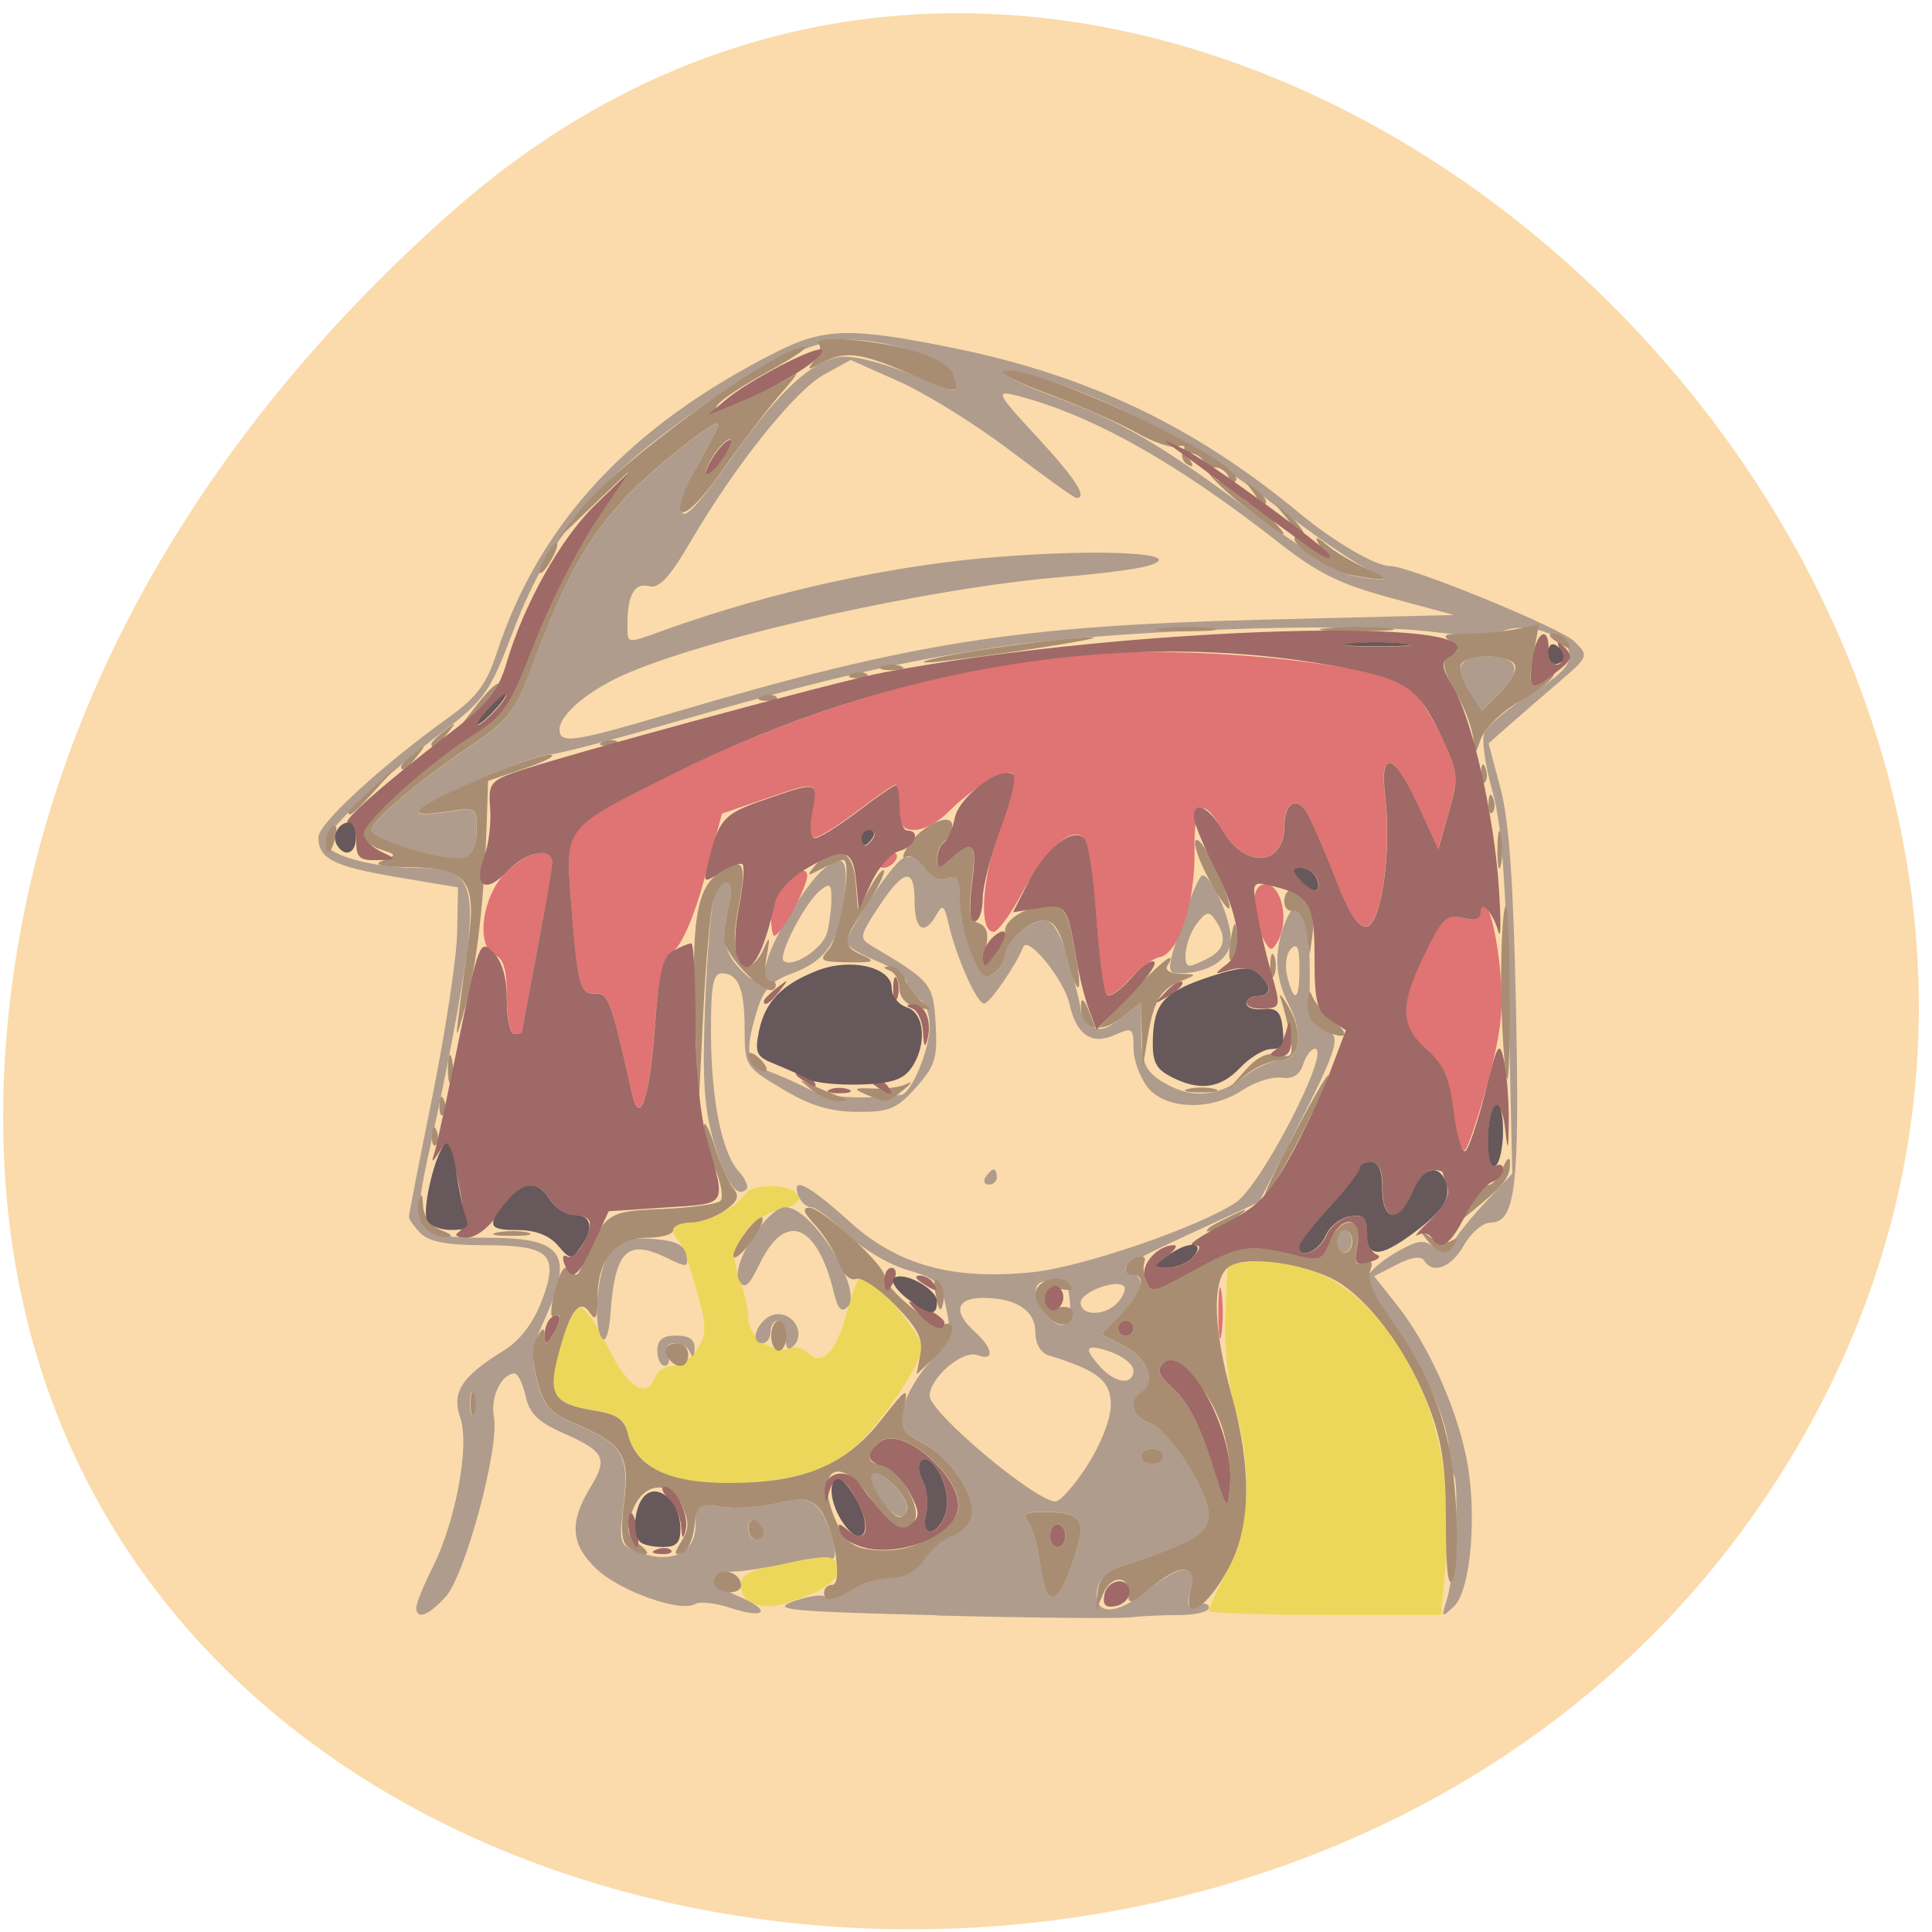 <svg xmlns="http://www.w3.org/2000/svg" viewBox="0 0 48 48"><path d="m 11.195 5.289 c 17.703 -15.703 44.949 9.07 33.934 29.805 c -11.137 20.965 -47.996 15.379 -44.863 -10.371 c 0.934 -7.66 5.148 -14.309 10.926 -19.434" fill="#fbdbab"/><path d="m 30.03 40.02 c 0 -0.055 0.211 -0.516 0.469 -1.027 c 0.559 -1.098 0.621 -2.516 0.18 -4.03 c -0.176 -0.598 -0.27 -1.516 -0.234 -2.281 l 0.055 -1.281 l 0.598 -0.055 c 2.852 -0.277 5.215 3.324 4.832 7.379 l -0.129 1.398 h -2.887 c -1.586 0 -2.883 -0.047 -2.883 -0.102 m -11.391 -0.211 c -0.129 -0.055 -0.234 -0.246 -0.234 -0.43 c 0 -0.254 0.25 -0.383 1.051 -0.543 c 0.582 -0.117 1.129 -0.168 1.219 -0.109 c 0.375 0.23 0.125 0.621 -0.586 0.902 c -0.773 0.309 -1.039 0.344 -1.449 0.18 m -1.844 -3.066 c -0.66 -0.207 -1.133 -0.672 -1.23 -1.215 c -0.051 -0.258 -0.27 -0.402 -0.73 -0.48 c -0.887 -0.145 -1.121 -0.313 -1.102 -0.797 c 0.02 -0.574 0.441 -1.688 0.668 -1.766 c 0.105 -0.035 0.418 0.402 0.695 0.973 c 0.496 1.016 0.965 1.316 1.18 0.758 c 0.059 -0.156 0.258 -0.281 0.441 -0.281 c 0.184 0 0.457 -0.191 0.605 -0.422 c 0.242 -0.371 0.238 -0.551 -0.023 -1.488 c -0.164 -0.582 -0.363 -1.125 -0.441 -1.203 c -0.254 -0.25 -0.145 -0.449 0.246 -0.449 c 0.465 0 1.133 -0.336 1.406 -0.703 c 0.223 -0.305 1.234 -0.254 1.34 0.066 c 0.039 0.117 -0.184 0.262 -0.492 0.324 c -0.313 0.063 -0.703 0.328 -0.883 0.602 c -0.27 0.41 -0.285 0.59 -0.102 1.098 c 0.121 0.336 0.219 0.789 0.219 1.01 c 0 0.434 0.629 0.879 1.023 0.727 c 0.133 -0.051 0.332 -0.004 0.441 0.105 c 0.359 0.355 0.703 0.016 0.969 -0.957 c 0.141 -0.527 0.313 -0.957 0.375 -0.957 c 0.285 0 1.504 1.457 1.504 1.801 c 0 0.207 -0.383 0.891 -0.848 1.52 c -0.609 0.82 -1.07 1.23 -1.641 1.461 c -0.945 0.383 -2.816 0.527 -3.621 0.277" fill="#edd75a"/><path d="m 23.281 40.13 c -3.645 -0.09 -4.133 -0.137 -3.59 -0.336 c 0.348 -0.129 0.703 -0.188 0.793 -0.133 c 0.09 0.055 0.41 -0.031 0.719 -0.191 c 0.309 -0.156 0.766 -0.289 1.016 -0.289 c 0.277 0 0.574 -0.18 0.754 -0.453 c 0.164 -0.25 0.461 -0.508 0.66 -0.57 c 0.199 -0.063 0.418 -0.254 0.484 -0.426 c 0.18 -0.469 -0.453 -1.484 -1.16 -1.867 c -0.551 -0.297 -0.609 -0.402 -0.508 -0.898 c 0.066 -0.313 0.367 -0.824 0.668 -1.141 c 0.488 -0.516 0.531 -0.652 0.395 -1.305 c -0.137 -0.664 -0.23 -0.754 -0.98 -0.973 c -0.453 -0.133 -1.129 -0.535 -1.5 -0.895 c -0.371 -0.363 -0.766 -0.66 -0.879 -0.66 c -0.113 0 -0.254 -0.125 -0.313 -0.281 c -0.199 -0.508 0.234 -0.293 1.25 0.625 c 1.211 1.098 2.566 1.473 4.563 1.27 c 1.238 -0.129 4.09 -1.105 5.04 -1.723 c 0.641 -0.418 2.398 -3.828 1.977 -3.828 c -0.094 0 -0.227 0.176 -0.293 0.387 c -0.086 0.266 -0.254 0.371 -0.543 0.332 c -0.23 -0.031 -0.664 0.109 -0.965 0.309 c -0.785 0.52 -1.902 0.488 -2.352 -0.066 c -0.195 -0.242 -0.355 -0.68 -0.355 -0.977 c 0 -0.504 -0.031 -0.523 -0.465 -0.328 c -0.574 0.262 -0.957 -0.004 -1.129 -0.777 c -0.133 -0.598 -1.027 -1.699 -1.145 -1.41 c -0.195 0.48 -0.836 1.406 -0.973 1.406 c -0.18 0 -0.688 -1.145 -0.879 -1.965 c -0.109 -0.48 -0.152 -0.516 -0.309 -0.234 c -0.297 0.523 -0.539 0.375 -0.539 -0.332 c 0 -0.863 -0.258 -0.828 -0.887 0.121 c -0.488 0.742 -0.496 0.789 -0.168 0.984 c 1.469 0.871 1.52 0.934 1.578 1.934 c 0.051 0.844 -0.012 1.043 -0.488 1.578 c -0.48 0.535 -0.664 0.613 -1.465 0.605 c -0.676 -0.004 -1.16 -0.152 -1.852 -0.566 c -0.922 -0.551 -0.938 -0.574 -0.941 -1.48 c 0 -1.016 -0.156 -1.395 -0.57 -1.395 c -0.211 0 -0.27 0.313 -0.266 1.453 c 0.004 1.691 0.266 2.996 0.691 3.469 c 0.168 0.184 0.25 0.383 0.191 0.441 c -0.238 0.238 -0.52 -0.172 -0.816 -1.188 c -0.238 -0.828 -0.285 -1.57 -0.211 -3.414 c 0.051 -1.293 0.156 -2.504 0.23 -2.684 c 0.227 -0.539 0.527 -0.387 0.371 0.188 c -0.203 0.754 -0.148 1.172 0.215 1.57 c 0.426 0.473 0.574 0.445 0.719 -0.133 c 0.137 -0.559 0.984 -1.938 1.395 -2.281 c 0.516 -0.43 0.641 -0.258 0.523 0.73 c -0.129 1.086 -0.469 1.559 -1.352 1.875 c -0.461 0.168 -0.656 0.387 -0.816 0.914 c -0.313 1.043 -0.258 1.301 0.309 1.5 c 0.281 0.102 0.727 0.301 0.984 0.438 c 0.379 0.203 1.375 0.266 2.293 0.141 c 0.254 -0.035 0.707 -1.125 0.707 -1.703 c 0 -0.34 -0.117 -0.621 -0.281 -0.688 c -0.156 -0.059 -0.281 -0.227 -0.281 -0.371 c 0 -0.145 -0.34 -0.395 -0.75 -0.563 c -0.414 -0.164 -0.75 -0.371 -0.75 -0.457 c 0 -0.27 1.109 -1.934 1.395 -2.094 c 0.176 -0.098 0.359 -0.02 0.535 0.234 c 0.168 0.238 0.383 0.336 0.574 0.262 c 0.25 -0.094 0.309 0.008 0.309 0.535 c 0 0.359 0.129 0.965 0.289 1.348 c 0.242 0.574 0.34 0.656 0.563 0.469 c 0.152 -0.125 0.273 -0.328 0.273 -0.453 c 0 -0.316 0.621 -0.852 0.984 -0.852 c 0.203 0 0.398 0.332 0.594 1.012 c 0.164 0.559 0.297 1.098 0.297 1.199 c 0 0.098 0.113 0.277 0.254 0.391 c 0.195 0.164 0.371 0.121 0.75 -0.176 l 0.496 -0.391 l 0.004 0.719 c 0 0.82 0.113 1.043 0.688 1.344 c 0.621 0.328 1.266 0.258 1.848 -0.199 c 0.289 -0.23 0.703 -0.418 0.918 -0.422 c 0.5 -0.008 0.598 -0.641 0.211 -1.391 c -0.34 -0.66 -0.371 -1.293 -0.098 -2.01 c 0.324 -0.852 0.633 -0.242 0.621 1.227 c -0.012 1.133 0.035 1.309 0.352 1.391 c 0.465 0.121 0.379 0.426 -0.754 2.633 l -0.855 1.668 l -1.609 0.742 c -1.77 0.816 -1.902 0.906 -1.559 1.027 c 0.359 0.129 0.281 0.453 -0.258 1.012 l -0.488 0.512 l 0.582 0.301 c 0.574 0.297 0.785 0.895 0.398 1.137 c -0.32 0.195 -0.207 0.625 0.203 0.754 c 0.484 0.152 1.484 1.695 1.484 2.293 c 0 0.449 -0.41 0.699 -2.043 1.23 c -0.457 0.148 -0.695 0.352 -0.734 0.621 c -0.09 0.633 0.441 0.66 1.195 0.059 c 0.891 -0.707 1.293 -0.73 1.121 -0.059 c -0.098 0.395 -0.066 0.469 0.168 0.379 c 0.16 -0.059 0.293 -0.027 0.293 0.07 c 0 0.102 -0.328 0.184 -0.727 0.184 c -0.402 0 -0.969 0.027 -1.266 0.059 c -0.297 0.031 -2.438 0.012 -4.758 -0.047 m 3.301 -1.152 c 0.43 -1.184 0.355 -1.398 -0.492 -1.418 c -0.574 -0.016 -0.707 0.031 -0.563 0.207 c 0.105 0.129 0.246 0.625 0.313 1.109 c 0.137 1 0.406 1.039 0.742 0.102 m 0.43 -2.582 c 0.34 -0.527 0.582 -1.156 0.582 -1.504 c 0 -0.594 -0.316 -0.848 -1.547 -1.227 c -0.199 -0.063 -0.328 -0.289 -0.328 -0.57 c 0 -0.543 -0.473 -0.855 -1.301 -0.855 c -0.672 0 -0.754 0.344 -0.199 0.844 c 0.453 0.41 0.492 0.742 0.066 0.578 c -0.367 -0.141 -1.191 0.559 -1.191 1.01 c 0 0.414 2.602 2.602 3.121 2.625 c 0.117 0.004 0.477 -0.398 0.797 -0.898 m 1.895 -0.219 c 0 -0.102 -0.129 -0.188 -0.281 -0.188 c -0.156 0 -0.281 0.086 -0.281 0.188 c 0 0.105 0.125 0.188 0.281 0.188 c 0.152 0 0.281 -0.082 0.281 -0.188 m -0.75 -2.137 c 0 -0.145 -0.254 -0.352 -0.563 -0.461 c -0.637 -0.219 -0.703 -0.117 -0.254 0.379 c 0.371 0.41 0.816 0.453 0.816 0.082 m -1.582 -1.754 c -0.051 -0.473 -0.133 -0.531 -0.668 -0.449 c -0.285 0.043 -0.223 0.527 0.109 0.859 c 0.391 0.395 0.625 0.219 0.559 -0.41 m 1.211 0.043 c 0.129 -0.156 0.191 -0.328 0.137 -0.383 c -0.188 -0.188 -1.078 0.148 -1.078 0.406 c 0 0.352 0.645 0.336 0.941 -0.023 m 4.496 -8.285 c 0 -0.512 -0.055 -0.637 -0.211 -0.48 c -0.121 0.121 -0.16 0.422 -0.09 0.695 c 0.172 0.684 0.301 0.594 0.301 -0.215 m -11.738 -0.875 c 0.059 -0.219 0.109 -0.598 0.109 -0.844 c 0.004 -0.383 -0.039 -0.41 -0.293 -0.199 c -0.371 0.309 -1.035 1.594 -0.895 1.734 c 0.199 0.199 0.973 -0.293 1.078 -0.691 m -10.199 16.75 c 0 -0.105 0.176 -0.539 0.387 -0.957 c 0.582 -1.137 0.941 -3.059 0.703 -3.742 c -0.223 -0.641 0.027 -1.027 1.086 -1.68 c 0.395 -0.246 0.723 -0.676 0.93 -1.211 c 0.449 -1.176 0.219 -1.402 -1.43 -1.402 c -0.91 0 -1.359 -0.086 -1.57 -0.293 c -0.16 -0.164 -0.293 -0.348 -0.293 -0.41 c 0 -0.063 0.266 -1.426 0.59 -3.03 c 0.324 -1.609 0.598 -3.426 0.609 -4.04 l 0.02 -1.117 l -1.492 -0.25 c -1.602 -0.27 -1.977 -0.461 -1.977 -0.996 c 0 -0.336 1.582 -1.789 3.254 -2.988 c 0.676 -0.488 0.926 -0.82 1.172 -1.574 c 1.063 -3.242 3.297 -5.648 6.957 -7.496 c 1.188 -0.598 1.848 -0.613 4.387 -0.098 c 3.34 0.676 6 1.945 8.605 4.105 c 0.871 0.719 1.887 1.313 2.25 1.313 c 0.484 0 4.246 1.539 4.582 1.875 c 0.359 0.359 0.355 0.371 -0.352 0.98 c -0.395 0.336 -0.957 0.824 -1.25 1.082 l -0.531 0.469 l 0.297 1.125 c 0.215 0.809 0.32 2.336 0.383 5.438 c 0.094 4.492 -0.008 5.344 -0.641 5.344 c -0.184 0.004 -0.477 0.254 -0.652 0.563 c -0.32 0.559 -0.773 0.73 -0.992 0.375 c -0.074 -0.117 -0.324 -0.078 -0.676 0.105 l -0.563 0.289 l 0.57 0.719 c 0.75 0.945 1.453 2.48 1.715 3.758 c 0.285 1.363 0.125 3.324 -0.301 3.727 c -0.309 0.289 -0.32 0.281 -0.18 -0.16 c 0.223 -0.707 0.336 -3.246 0.137 -3.125 c -0.09 0.059 -0.133 -0.129 -0.09 -0.418 c 0.094 -0.637 -0.527 -2.137 -1.387 -3.344 c -0.348 -0.492 -0.633 -0.988 -0.633 -1.109 c 0 -0.117 0.305 -0.395 0.676 -0.617 c 0.559 -0.328 0.727 -0.355 0.965 -0.16 c 0.238 0.199 0.324 0.18 0.496 -0.125 c 0.113 -0.199 0.488 -0.66 0.836 -1.027 l 0.629 -0.668 l -0.094 -4.219 c -0.07 -3.117 -0.176 -4.504 -0.406 -5.309 c -0.168 -0.598 -0.262 -1.23 -0.203 -1.406 c 0.055 -0.172 0.57 -0.609 1.141 -0.965 c 0.77 -0.484 1.023 -0.75 0.984 -1.027 c -0.07 -0.469 -1.098 -0.801 -1.68 -0.543 c -0.246 0.109 -0.91 0.113 -1.73 0.008 c -2.086 -0.262 -8.289 -0.027 -11.04 0.414 c -2.613 0.418 -4.156 0.785 -8.05 1.902 c -1.41 0.406 -2.703 0.738 -2.875 0.738 c -0.371 0 -2.918 1.086 -3.184 1.359 c -0.129 0.129 0.07 0.152 0.609 0.07 c 0.789 -0.121 0.797 -0.117 0.797 0.449 c 0 0.352 -0.117 0.617 -0.305 0.688 c -0.348 0.133 -2.32 -0.445 -2.32 -0.68 c 0 -0.227 1.109 -1.172 2.41 -2.055 c 1.023 -0.695 1.156 -0.867 1.629 -2.121 c 0.762 -2.023 1.27 -2.953 2.148 -3.949 c 0.684 -0.773 2.438 -2.18 2.438 -1.949 c 0 0.043 -0.219 0.465 -0.484 0.941 c -0.266 0.477 -0.453 1.016 -0.418 1.195 c 0.047 0.23 0.398 -0.137 1.152 -1.207 c 1.172 -1.664 1.953 -2.426 2.68 -2.609 c 0.402 -0.102 1.273 0.145 2.727 0.762 c 0.25 0.109 0.293 0.055 0.215 -0.254 c -0.117 -0.445 -1.551 -0.953 -2.688 -0.953 c -0.91 0 -2.531 0.836 -4.496 2.316 c -1.941 1.465 -2.984 2.824 -3.793 4.957 c -0.566 1.488 -0.695 1.676 -1.734 2.465 c -1.594 1.219 -2.91 2.457 -2.91 2.746 c 0 0.316 1.148 0.637 2.273 0.641 c 1.445 0 1.559 0.406 1 3.563 c -0.156 0.879 -0.457 2.379 -0.672 3.336 c -0.488 2.199 -0.43 2.289 1.414 2.289 c 1.891 0 2.164 0.395 1.418 2.039 c -0.313 0.684 -0.34 0.941 -0.176 1.547 c 0.156 0.582 0.332 0.785 0.883 1.016 c 1.234 0.516 1.402 0.781 1.262 1.98 c -0.121 1.039 -0.113 1.063 0.41 1.246 c 0.801 0.277 1.375 -0.008 1.375 -0.684 c 0 -0.523 0.035 -0.551 0.609 -0.461 c 0.336 0.051 0.965 0.016 1.398 -0.082 c 0.648 -0.148 0.832 -0.129 1.051 0.125 c 0.289 0.332 0.543 1.383 0.301 1.234 c -0.082 -0.051 -0.555 0.004 -1.051 0.117 c -0.496 0.113 -1.094 0.211 -1.328 0.215 c -0.699 0.008 -0.668 0.305 0.07 0.609 c 0.863 0.363 0.711 0.59 -0.191 0.293 c -0.367 -0.121 -0.758 -0.164 -0.871 -0.094 c -0.348 0.215 -1.852 -0.313 -2.434 -0.859 c -0.652 -0.605 -0.699 -1.16 -0.176 -2.02 c 0.453 -0.746 0.375 -0.906 -0.672 -1.371 c -0.617 -0.273 -0.832 -0.484 -0.926 -0.914 c -0.07 -0.309 -0.191 -0.563 -0.273 -0.563 c -0.328 0 -0.609 0.59 -0.516 1.074 c 0.145 0.762 -0.719 3.969 -1.211 4.488 c -0.438 0.469 -0.719 0.563 -0.719 0.242 m 8.625 -1.855 c 0 -0.098 -0.086 -0.23 -0.188 -0.293 c -0.105 -0.063 -0.188 0.016 -0.188 0.176 c 0 0.16 0.082 0.293 0.188 0.293 c 0.102 0 0.188 -0.078 0.188 -0.176 m -7.188 -3.434 c -0.055 -0.129 -0.098 -0.023 -0.098 0.234 c 0 0.258 0.043 0.363 0.098 0.234 c 0.051 -0.129 0.051 -0.34 0 -0.469 m 4.895 -16.918 c 5.941 -1.754 8.563 -2.172 14.668 -2.324 l 4.781 -0.117 l -1.574 -0.426 c -1.258 -0.34 -1.809 -0.613 -2.77 -1.367 c -2.563 -2.01 -4.691 -3.203 -6.57 -3.672 c -0.477 -0.117 -0.43 -0.023 0.555 1.039 c 0.961 1.039 1.27 1.52 0.98 1.52 c -0.051 0 -0.789 -0.531 -1.641 -1.176 c -0.848 -0.645 -2.09 -1.418 -2.754 -1.715 l -1.211 -0.539 l -0.652 0.355 c -0.723 0.391 -2.211 2.25 -3.313 4.133 c -0.531 0.91 -0.793 1.195 -1.043 1.133 c -0.359 -0.098 -0.539 0.211 -0.539 0.918 c 0 0.535 -0.066 0.527 0.961 0.156 c 2.633 -0.941 5.609 -1.598 8.227 -1.801 c 2.711 -0.215 4.816 -0.086 3.719 0.227 c -0.273 0.078 -1.199 0.195 -2.063 0.266 c -3.254 0.262 -8.613 1.445 -10.844 2.395 c -0.941 0.402 -1.688 1.02 -1.688 1.398 c 0 0.367 0.344 0.316 2.77 -0.402 m 17.348 -3.563 c -0.332 -0.141 -1.387 -0.863 -2.344 -1.605 c -1.793 -1.387 -3.816 -2.512 -5.543 -3.074 c -1.555 -0.512 -1.582 -0.23 -0.035 0.34 c 1.797 0.664 2.645 1.156 5.05 2.938 c 1.082 0.801 2.18 1.496 2.438 1.543 c 0.895 0.164 1.027 0.121 0.43 -0.141 m -12.172 23.05 c -0.172 -0.262 -0.258 -0.531 -0.191 -0.594 c 0.16 -0.164 0.871 0.5 0.871 0.813 c 0 0.406 -0.344 0.293 -0.68 -0.219 m -5.512 -3.652 c 0 -0.273 0.129 -0.375 0.469 -0.375 c 0.328 0 0.465 0.098 0.457 0.328 c -0.012 0.195 -0.055 0.234 -0.109 0.094 c -0.055 -0.129 -0.223 -0.234 -0.383 -0.234 c -0.176 0 -0.242 0.105 -0.176 0.281 c 0.059 0.156 0.027 0.281 -0.074 0.281 c -0.102 0 -0.184 -0.168 -0.184 -0.375 m 3.188 -0.336 c 0 -0.227 -0.082 -0.414 -0.188 -0.414 c -0.102 0 -0.188 0.125 -0.188 0.281 c 0 0.156 -0.09 0.281 -0.199 0.281 c -0.375 0 -0.078 -0.656 0.32 -0.715 c 0.445 -0.063 0.758 0.477 0.449 0.785 c -0.133 0.133 -0.195 0.063 -0.195 -0.219 m -4.547 0.043 c -0.25 -0.258 -0.145 -1.676 0.16 -2.113 c 0.242 -0.348 0.441 -0.414 1.078 -0.371 c 0.574 0.043 0.793 0.148 0.84 0.398 c 0.059 0.316 0.023 0.32 -0.465 0.082 c -1.012 -0.496 -1.309 -0.199 -1.422 1.426 c -0.027 0.395 -0.113 0.656 -0.191 0.578 m 5.75 -1.133 c -0.414 -1.727 -1.203 -2.051 -1.836 -0.754 c -0.289 0.59 -0.387 0.672 -0.523 0.43 c -0.215 -0.383 0.695 -1.813 1.152 -1.813 c 0.664 0 1.953 2.066 1.543 2.477 c -0.148 0.148 -0.242 0.051 -0.336 -0.34 m 12.484 -1.293 c 0 -0.152 0.086 -0.281 0.188 -0.281 c 0.105 0 0.188 0.129 0.188 0.281 c 0 0.156 -0.082 0.281 -0.188 0.281 c -0.102 0 -0.188 -0.125 -0.188 -0.281 m -8.719 -1.594 c 0.066 -0.102 0.152 -0.188 0.199 -0.188 c 0.047 0 0.082 0.086 0.082 0.188 c 0 0.105 -0.09 0.188 -0.199 0.188 c -0.109 0 -0.145 -0.082 -0.082 -0.188 m 4.863 -6.277 c 0.215 -0.668 0.449 -1.215 0.523 -1.219 c 0.227 -0.008 0.707 1.07 0.707 1.586 c 0 0.488 -0.543 0.848 -1.289 0.848 c -0.305 0 -0.301 -0.082 0.059 -1.215 m 0.68 0.832 c 0.402 -0.215 0.457 -0.504 0.172 -0.93 c -0.164 -0.242 -0.227 -0.23 -0.469 0.082 c -0.27 0.355 -0.383 1.043 -0.172 1.043 c 0.059 0 0.27 -0.086 0.469 -0.195 m 6.461 -6.617 c -0.391 -0.598 -0.242 -0.875 0.465 -0.875 c 0.758 0 0.879 0.332 0.324 0.887 l -0.473 0.473" fill="#af9c8d"/><path d="m 30.27 32.621 c 0 -0.566 0.035 -0.797 0.078 -0.516 c 0.043 0.285 0.043 0.75 0 1.031 c -0.043 0.285 -0.078 0.055 -0.078 -0.516 m 5.84 -4.988 c -0.109 -0.871 -0.246 -1.188 -0.672 -1.563 c -0.668 -0.586 -0.676 -1.09 -0.047 -2.379 c 0.434 -0.883 0.543 -0.988 0.938 -0.891 c 0.301 0.074 0.449 0.031 0.449 -0.133 c 0 -0.156 0.066 -0.18 0.176 -0.066 c 0.098 0.098 0.238 0.742 0.309 1.43 c 0.102 0.996 0.043 1.57 -0.289 2.813 c -0.23 0.859 -0.488 1.633 -0.57 1.723 c -0.086 0.09 -0.219 -0.332 -0.293 -0.934 m -20.41 -0.469 c -0.504 -2.266 -0.594 -2.508 -0.91 -2.484 c -0.383 0.031 -0.449 -0.215 -0.605 -2.297 c -0.141 -1.863 -0.188 -1.805 2.508 -3.148 c 2.98 -1.488 6.59 -2.59 9.586 -2.926 c 3 -0.336 8.04 0.145 8.809 0.84 c 0.172 0.16 0.508 0.695 0.742 1.195 c 0.398 0.855 0.406 0.969 0.164 1.828 l -0.266 0.918 l -0.496 -1.078 c -0.617 -1.34 -0.969 -1.422 -0.82 -0.188 c 0.16 1.332 -0.098 3.125 -0.461 3.195 c -0.211 0.039 -0.441 -0.328 -0.824 -1.313 c -0.289 -0.75 -0.609 -1.469 -0.707 -1.598 c -0.254 -0.32 -0.516 -0.113 -0.516 0.406 c 0 1.01 -0.988 1.074 -1.539 0.109 c -0.484 -0.859 -0.707 -0.691 -0.688 0.512 c 0.02 1.285 -0.395 2.555 -0.863 2.645 c -0.184 0.035 -0.527 0.289 -0.762 0.563 c -0.238 0.273 -0.492 0.438 -0.566 0.363 c -0.074 -0.078 -0.188 -0.938 -0.25 -1.914 c -0.063 -0.977 -0.207 -1.871 -0.32 -1.98 c -0.297 -0.297 -0.934 0.281 -1.539 1.402 c -0.277 0.516 -0.59 0.938 -0.691 0.938 c -0.383 0.004 -0.293 -1.363 0.168 -2.59 c 0.258 -0.688 0.391 -1.289 0.297 -1.348 c -0.199 -0.121 -1 0.367 -1.617 0.984 c -0.234 0.234 -0.598 0.422 -0.809 0.422 c -0.301 0 -0.383 -0.117 -0.383 -0.563 c 0 -0.309 -0.043 -0.563 -0.094 -0.563 c -0.047 0 -0.477 0.297 -0.949 0.656 c -0.473 0.363 -0.949 0.656 -1.055 0.656 c -0.121 0 -0.148 -0.246 -0.07 -0.656 c 0.141 -0.758 0.152 -0.754 -1.207 -0.289 l -1.031 0.355 l -0.418 1.555 c -0.242 0.918 -0.563 1.676 -0.773 1.844 c -0.285 0.227 -0.383 0.637 -0.484 1.973 c -0.133 1.715 -0.375 2.402 -0.559 1.574 m -3.109 -2.398 c 0 -0.641 -0.082 -0.949 -0.281 -1.023 c -0.492 -0.191 -0.355 -1.426 0.223 -2.031 c 0.52 -0.543 1.184 -0.707 1.184 -0.293 c 0 0.129 -0.168 1.121 -0.375 2.203 c -0.207 1.082 -0.375 1.992 -0.375 2.02 c 0 0.027 -0.086 0.047 -0.188 0.047 c -0.102 0 -0.188 -0.41 -0.188 -0.918 m 18.773 -1.477 c -0.34 -0.633 -0.27 -1.395 0.117 -1.32 c 0.375 0.074 0.539 0.914 0.27 1.398 c -0.16 0.285 -0.195 0.277 -0.387 -0.078 m -12.211 -0.512 c 0 -0.516 0.77 -1.438 0.895 -1.066 c 0.07 0.207 -0.637 1.535 -0.816 1.535 c -0.043 0 -0.078 -0.211 -0.078 -0.469 m 2.719 -1.406 c 0.063 -0.102 0.199 -0.188 0.305 -0.188 c 0.102 0 0.133 0.086 0.07 0.188 c -0.063 0.105 -0.199 0.188 -0.305 0.188 c -0.102 0 -0.133 -0.082 -0.07 -0.188" fill="#e07373"/><path d="m 27.27 39.559 c 0.031 -0.355 0.207 -0.52 0.719 -0.688 c 1.633 -0.535 2.043 -0.781 2.043 -1.234 c 0 -0.594 -1 -2.137 -1.484 -2.289 c -0.41 -0.133 -0.523 -0.559 -0.203 -0.758 c 0.387 -0.238 0.18 -0.84 -0.395 -1.137 l -0.582 -0.301 l 0.488 -0.512 c 0.5 -0.52 0.637 -0.957 0.301 -0.957 c -0.285 0 -0.223 -0.32 0.086 -0.441 c 0.16 -0.059 0.238 -0.012 0.188 0.121 c -0.043 0.125 -0.012 0.34 0.078 0.477 c 0.125 0.199 0.391 0.129 1.262 -0.34 c 1.094 -0.586 1.27 -0.605 2.582 -0.273 c 0.406 0.102 0.516 0.039 0.672 -0.367 c 0.102 -0.27 0.324 -0.488 0.496 -0.488 c 0.242 0 0.285 0.117 0.199 0.555 c -0.09 0.438 -0.055 0.531 0.164 0.445 c 0.199 -0.074 0.242 -0.016 0.156 0.207 c -0.074 0.195 0.105 0.625 0.477 1.141 c 1.082 1.512 1.531 2.746 1.648 4.555 c 0.059 0.914 0.027 1.805 -0.07 1.977 c -0.117 0.215 -0.172 -0.246 -0.172 -1.422 c 0.004 -1.324 -0.09 -1.992 -0.395 -2.809 c -0.492 -1.316 -1.352 -2.539 -2.188 -3.109 c -0.762 -0.516 -2.422 -0.762 -2.836 -0.418 c -0.395 0.328 -0.359 1.52 0.09 3.145 c 0.496 1.793 0.488 3.215 -0.023 4.227 c -0.563 1.105 -1.215 1.504 -0.988 0.602 c 0.156 -0.625 -0.273 -0.625 -1.016 0 c -0.438 0.367 -0.551 0.402 -0.527 0.16 c 0.039 -0.492 -0.426 -0.516 -0.629 -0.035 l -0.188 0.438 m 3.098 -4.691 c -0.371 -0.969 -1.141 -1.75 -1.438 -1.453 c -0.148 0.148 -0.07 0.324 0.289 0.637 c 0.316 0.273 0.648 0.914 0.914 1.75 c 0.41 1.305 0.414 1.313 0.473 0.586 c 0.035 -0.402 -0.074 -1.086 -0.238 -1.52 m -2.164 -2.34 c 0 -0.102 -0.086 -0.188 -0.188 -0.188 c -0.102 0 -0.188 0.086 -0.188 0.188 c 0 0.105 0.086 0.188 0.188 0.188 c 0.102 0 0.188 -0.082 0.188 -0.188 m 5.438 -2.156 c 0 -0.152 -0.086 -0.281 -0.188 -0.281 c -0.102 0 -0.188 0.129 -0.188 0.281 c 0 0.156 0.086 0.281 0.188 0.281 c 0.102 0 0.188 -0.125 0.188 -0.281 m -13.12 8.719 c 0 -0.102 0.094 -0.188 0.203 -0.188 c 0.281 0 0.023 -1.504 -0.328 -1.898 c -0.219 -0.254 -0.406 -0.273 -1.055 -0.125 c -0.434 0.098 -1.059 0.137 -1.387 0.082 c -0.555 -0.086 -0.602 -0.051 -0.656 0.488 c -0.031 0.32 -0.172 0.617 -0.309 0.664 c -0.203 0.066 -0.203 0.012 -0.008 -0.301 c 0.188 -0.301 0.188 -0.484 0.012 -0.875 c -0.305 -0.668 -0.988 -0.582 -1.246 0.156 c -0.156 0.445 -0.125 0.578 0.172 0.797 c 0.387 0.281 0.176 0.363 -0.242 0.098 c -0.188 -0.117 -0.219 -0.418 -0.125 -1.172 c 0.145 -1.148 -0.035 -1.422 -1.266 -1.938 c -0.555 -0.23 -0.727 -0.43 -0.891 -1.039 c -0.137 -0.512 -0.141 -0.859 -0.012 -1.078 c 0.148 -0.262 0.191 -0.27 0.195 -0.047 c 0.008 0.25 0.031 0.25 0.191 0 c 0.227 -0.348 0.242 -0.617 0.027 -0.484 c -0.086 0.055 -0.07 -0.234 0.039 -0.641 c 0.133 -0.508 0.25 -0.668 0.359 -0.512 c 0.102 0.141 0.195 0.156 0.246 0.043 c 0.629 -1.477 0.652 -1.496 2.047 -1.555 c 0.723 -0.031 1.379 -0.121 1.457 -0.203 c 0.082 -0.078 0.016 -0.453 -0.141 -0.828 c -0.156 -0.375 -0.277 -0.832 -0.273 -1.016 c 0.008 -0.184 0.125 0.027 0.266 0.469 c 0.137 0.441 0.348 0.918 0.465 1.059 c 0.168 0.203 0.121 0.324 -0.211 0.559 c -0.234 0.164 -0.617 0.297 -0.855 0.297 c -0.234 0 -0.426 0.086 -0.426 0.188 c 0 0.105 -0.289 0.188 -0.645 0.188 c -0.785 0 -1.23 0.535 -1.234 1.496 c 0 0.488 -0.047 0.586 -0.18 0.383 c -0.25 -0.398 -0.496 -0.086 -0.781 0.98 c -0.281 1.055 -0.148 1.266 0.902 1.438 c 0.539 0.086 0.727 0.219 0.809 0.563 c 0.199 0.836 1 1.234 2.504 1.234 c 1.848 0 2.898 -0.43 3.785 -1.555 c 0.656 -0.832 0.688 -0.852 0.574 -0.316 c -0.105 0.496 -0.047 0.602 0.504 0.898 c 0.707 0.379 1.34 1.398 1.16 1.863 c -0.066 0.172 -0.281 0.367 -0.48 0.43 c -0.199 0.063 -0.5 0.32 -0.664 0.57 c -0.188 0.285 -0.48 0.457 -0.789 0.461 c -0.273 0.004 -0.707 0.125 -0.965 0.273 c -0.563 0.32 -0.75 0.344 -0.75 0.094 m 2.777 -1.434 c 0.234 -0.152 0.477 -0.391 0.531 -0.535 c 0.285 -0.746 -1.344 -2.242 -1.922 -1.766 c -0.344 0.289 -0.332 0.547 0.023 0.547 c 0.414 0 1.063 1.137 0.82 1.434 c -0.273 0.328 -0.566 0.168 -1.082 -0.59 c -0.758 -1.109 -1.398 -0.734 -0.875 0.516 c 0.211 0.504 0.418 0.699 0.801 0.754 c 0.648 0.094 1.145 -0.012 1.703 -0.363 m -0.715 -0.688 c 0 -0.313 -0.707 -0.977 -0.871 -0.816 c -0.148 0.148 0.441 1.066 0.688 1.066 c 0.102 0 0.184 -0.113 0.184 -0.25 m 3.309 1.449 c -0.066 -0.484 -0.207 -0.98 -0.313 -1.109 c -0.145 -0.176 -0.012 -0.223 0.563 -0.207 c 0.848 0.02 0.922 0.234 0.492 1.418 c -0.34 0.938 -0.605 0.902 -0.742 -0.102 m 0.629 -0.73 c 0 -0.152 -0.086 -0.281 -0.188 -0.281 c -0.102 0 -0.188 0.129 -0.188 0.281 c 0 0.156 0.086 0.281 0.188 0.281 c 0.102 0 0.188 -0.125 0.188 -0.281 m -8.711 1.234 c -0.059 -0.098 -0.023 -0.23 0.082 -0.293 c 0.223 -0.141 0.566 0.035 0.566 0.289 c 0 0.23 -0.508 0.23 -0.648 0.004 m 0.836 -1.434 c 0 -0.16 0.086 -0.238 0.188 -0.176 c 0.102 0.066 0.188 0.195 0.188 0.293 c 0 0.098 -0.086 0.176 -0.188 0.176 c -0.102 0 -0.188 -0.129 -0.188 -0.293 m 9.75 -1.77 c 0 -0.102 0.125 -0.188 0.281 -0.188 c 0.156 0 0.281 0.086 0.281 0.188 c 0 0.105 -0.125 0.188 -0.281 0.188 c -0.156 0 -0.281 -0.082 -0.281 -0.188 m -16.656 -1.313 c 0 -0.258 0.039 -0.363 0.094 -0.234 c 0.051 0.129 0.051 0.34 0 0.469 c -0.055 0.129 -0.094 0.023 -0.094 -0.234 m 11.172 -1.223 c 0.074 -0.387 -0.059 -0.648 -0.625 -1.23 c -0.398 -0.406 -0.836 -0.699 -0.969 -0.648 c -0.145 0.059 -0.328 -0.113 -0.441 -0.418 c -0.105 -0.281 -0.371 -0.699 -0.59 -0.934 c -0.281 -0.301 -0.316 -0.418 -0.125 -0.418 c 0.305 0.008 1.859 1.418 1.859 1.695 c 0 0.301 1.199 1.301 1.453 1.211 c 0.395 -0.141 0.262 0.375 -0.211 0.82 l -0.445 0.418 l 0.094 -0.492 m -6.203 0.156 c -0.215 -0.215 -0.137 -0.438 0.156 -0.438 c 0.156 0 0.281 0.129 0.281 0.281 c 0 0.293 -0.223 0.375 -0.438 0.156 m 2.5 -0.625 c 0 -0.203 0.086 -0.375 0.188 -0.375 c 0.102 0 0.188 0.172 0.188 0.375 c 0 0.207 -0.086 0.375 -0.188 0.375 c -0.102 0 -0.188 -0.168 -0.188 -0.375 m 6.859 -0.48 c -0.164 -0.16 -0.297 -0.406 -0.297 -0.543 c 0 -0.34 0.578 -0.535 0.828 -0.277 c 0.148 0.152 0.102 0.191 -0.172 0.145 c -0.234 -0.039 -0.375 0.043 -0.375 0.219 c 0 0.164 0.137 0.258 0.328 0.227 c 0.18 -0.031 0.328 0.027 0.328 0.129 c 0 0.348 -0.344 0.402 -0.641 0.102 m -2.766 -0.516 c -0.07 -0.344 -0.047 -0.465 0.074 -0.348 c 0.098 0.098 0.148 0.336 0.105 0.527 c -0.055 0.258 -0.102 0.211 -0.18 -0.18 m -5.03 -0.996 c 0 -0.117 0.164 -0.414 0.363 -0.656 c 0.48 -0.578 0.488 -0.215 0.008 0.398 c -0.203 0.258 -0.367 0.375 -0.371 0.258 m 17.223 -0.398 c -0.23 -0.293 -0.227 -0.301 0.063 -0.078 c 0.176 0.141 0.422 0.188 0.543 0.113 c 0.145 -0.086 0.176 -0.059 0.094 0.078 c -0.188 0.305 -0.398 0.27 -0.699 -0.113 m -24.906 -0.316 c -0.125 -0.152 -0.188 -0.426 -0.137 -0.609 c 0.066 -0.262 0.09 -0.242 0.109 0.09 c 0.012 0.254 0.191 0.496 0.441 0.598 c 0.285 0.113 0.324 0.172 0.117 0.18 c -0.168 0.008 -0.406 -0.109 -0.531 -0.258 m 1.824 0.137 c 0.23 -0.043 0.57 -0.043 0.75 0.004 c 0.18 0.047 -0.012 0.086 -0.426 0.082 c -0.41 0 -0.559 -0.039 -0.324 -0.086 m 17.684 -0.121 c 0.043 -0.039 0.289 -0.168 0.547 -0.293 c 0.441 -0.211 0.449 -0.207 0.105 0.07 c -0.297 0.238 -0.91 0.449 -0.652 0.223 m 6.527 -0.637 c 0.121 -0.23 0.305 -0.422 0.406 -0.422 c 0.105 0 0.266 -0.188 0.359 -0.422 c 0.094 -0.234 0.172 -0.297 0.176 -0.141 c 0.012 0.344 -0.125 0.543 -0.715 1.031 l -0.449 0.375 m -4.301 -1.902 c 0.488 -0.945 0.914 -1.691 0.945 -1.66 c 0.082 0.078 -1.184 2.547 -1.543 3 c -0.16 0.203 0.105 -0.398 0.594 -1.344 m -21.313 -0.176 c 0.008 -0.219 0.055 -0.262 0.113 -0.113 c 0.055 0.137 0.047 0.297 -0.016 0.359 c -0.063 0.063 -0.105 -0.047 -0.098 -0.246 m 0.188 -0.75 c 0.008 -0.219 0.055 -0.262 0.113 -0.113 c 0.055 0.137 0.047 0.297 -0.016 0.359 c -0.063 0.063 -0.105 -0.047 -0.098 -0.246 m 6.352 -2.047 c -0.098 -2.539 0.035 -3.332 0.609 -3.734 c 0.578 -0.406 0.684 -0.23 0.477 0.816 c -0.191 0.969 -0.109 1.512 0.234 1.512 c 0.109 0 0.281 -0.188 0.383 -0.422 c 0.152 -0.352 0.164 -0.316 0.074 0.188 c -0.074 0.395 -0.035 0.609 0.102 0.609 c 0.117 0 0.16 0.086 0.098 0.188 c -0.164 0.266 -1.23 -0.781 -1.254 -1.227 c -0.008 -0.199 0.047 -0.598 0.125 -0.883 c 0.168 -0.629 -0.188 -0.715 -0.391 -0.094 c -0.078 0.234 -0.191 1.52 -0.258 2.859 l -0.117 2.438 m 2.82 -0.57 c -0.355 -0.289 -0.355 -0.289 0.012 -0.121 c 0.207 0.098 0.504 0.219 0.656 0.277 c 0.242 0.09 0.242 0.105 -0.012 0.121 c -0.16 0.008 -0.453 -0.117 -0.656 -0.277 m 1.324 0.102 c -0.313 -0.141 -0.281 -0.16 0.195 -0.141 c 0.313 0.016 0.691 -0.035 0.844 -0.117 c 0.148 -0.078 0.109 -0.012 -0.09 0.152 c -0.406 0.332 -0.426 0.332 -0.949 0.105 m 8.02 -0.129 c 0.18 -0.047 0.477 -0.047 0.656 0 c 0.18 0.047 0.035 0.086 -0.328 0.086 c -0.359 0 -0.508 -0.039 -0.328 -0.086 m -18.387 -0.527 c 0.004 -0.309 0.047 -0.41 0.094 -0.23 c 0.047 0.184 0.047 0.438 -0.008 0.563 c -0.051 0.129 -0.09 -0.02 -0.086 -0.332 m 19.805 0.066 c 0.301 -0.336 0.555 -0.461 0.824 -0.391 c 0.336 0.09 0.375 0.035 0.293 -0.441 c -0.051 -0.301 -0.152 -0.715 -0.223 -0.922 c -0.074 -0.203 0.004 -0.137 0.172 0.152 c 0.41 0.711 0.305 1.348 -0.223 1.355 c -0.223 0.004 -0.602 0.172 -0.844 0.371 l -0.434 0.371 m 6.809 -1.922 c -0.031 -0.902 -0.008 -2.02 0.055 -2.484 c 0.07 -0.516 0.125 0.125 0.141 1.641 c 0.016 1.367 -0.012 2.484 -0.055 2.484 c -0.043 0 -0.105 -0.738 -0.141 -1.641 m -18.629 1.254 c -0.191 -0.313 -0.02 -0.355 0.25 -0.063 c 0.133 0.145 0.156 0.262 0.059 0.262 c -0.102 0 -0.242 -0.09 -0.309 -0.199 m 9.688 -0.703 l -0.023 -0.813 l -0.496 0.391 c -0.535 0.422 -1.016 0.258 -0.992 -0.34 c 0.008 -0.184 0.086 -0.121 0.199 0.164 l 0.188 0.469 l 0.84 -0.891 c 0.789 -0.832 1.184 -1.137 0.918 -0.703 c -0.066 0.105 0.078 0.195 0.316 0.199 c 0.43 0.012 0.43 0.016 0.031 0.176 c -0.52 0.207 -0.684 0.484 -0.836 1.406 l -0.121 0.75 m -16.992 -1.348 c 0.055 -0.434 0.164 -1.258 0.242 -1.832 c 0.199 -1.473 -0.055 -1.785 -1.449 -1.801 c -0.719 -0.008 -0.945 -0.063 -0.691 -0.16 c 0.363 -0.141 0.359 -0.152 -0.047 -0.281 c -0.234 -0.074 -0.422 -0.246 -0.422 -0.383 c 0 -0.313 1.594 -1.766 2.719 -2.477 c 0.762 -0.48 0.906 -0.695 1.52 -2.281 c 0.371 -0.961 1.055 -2.313 1.512 -3 l 0.836 -1.25 l -0.887 0.844 l -0.883 0.844 l 0.594 -0.762 c 0.895 -1.141 4.875 -4.03 5.547 -4.02 c 0.109 0.004 -0.266 0.258 -0.832 0.57 c -1.457 0.801 -1.855 1.246 -0.664 0.738 c 0.512 -0.215 1.063 -0.492 1.219 -0.609 c 0.16 -0.121 0.027 0.074 -0.289 0.43 c -0.316 0.359 -0.992 1.242 -1.496 1.961 c -1.023 1.461 -1.418 1.313 -0.566 -0.211 c 0.266 -0.477 0.484 -0.902 0.484 -0.945 c 0 -0.227 -1.754 1.176 -2.438 1.949 c -0.879 0.996 -1.387 1.926 -2.148 3.949 c -0.473 1.254 -0.605 1.426 -1.629 2.121 c -1.301 0.883 -2.41 1.832 -2.41 2.055 c 0 0.238 1.973 0.816 2.324 0.68 c 0.184 -0.07 0.301 -0.336 0.301 -0.684 c 0 -0.566 -0.008 -0.57 -0.797 -0.453 c -0.539 0.082 -0.738 0.059 -0.609 -0.07 c 0.285 -0.293 2.832 -1.359 3.219 -1.348 c 0.188 0.004 -0.078 0.152 -0.594 0.328 l -0.938 0.32 l -0.031 0.938 c -0.066 2.02 -0.246 3.605 -0.516 4.594 c -0.246 0.91 -0.27 0.941 -0.18 0.242 m 6.648 -13.965 c 0.148 -0.277 0.148 -0.352 0.004 -0.262 c -0.113 0.07 -0.301 0.301 -0.414 0.516 c -0.148 0.277 -0.148 0.348 0 0.258 c 0.113 -0.07 0.297 -0.301 0.41 -0.512 m 14.844 14.387 c -0.281 -0.129 -0.418 -0.352 -0.406 -0.664 c 0.008 -0.281 0.055 -0.359 0.113 -0.191 c 0.059 0.156 0.281 0.422 0.5 0.598 c 0.48 0.383 0.367 0.523 -0.207 0.258 m -10.219 -0.609 c -0.18 -0.047 -0.328 -0.242 -0.328 -0.43 c 0 -0.191 -0.105 -0.391 -0.234 -0.441 c -0.184 -0.074 -0.184 -0.098 0.004 -0.109 c 0.133 -0.008 0.297 0.133 0.363 0.313 c 0.07 0.18 0.258 0.43 0.418 0.559 c 0.309 0.238 0.297 0.246 -0.223 0.109 m 3.816 -1.277 c -0.156 -0.613 -0.305 -0.844 -0.555 -0.844 c -0.363 0 -0.965 0.551 -0.965 0.883 c 0 0.109 -0.121 0.297 -0.273 0.422 c -0.223 0.188 -0.32 0.105 -0.563 -0.469 c -0.16 -0.383 -0.289 -0.988 -0.289 -1.348 c 0 -0.527 -0.059 -0.629 -0.309 -0.535 c -0.191 0.074 -0.406 -0.023 -0.574 -0.266 c -0.148 -0.207 -0.352 -0.328 -0.457 -0.266 c -0.102 0.066 -0.082 -0.055 0.051 -0.262 c 0.32 -0.52 1.102 -0.879 1.102 -0.512 c 0 0.148 -0.086 0.32 -0.188 0.383 c -0.102 0.063 -0.188 0.25 -0.188 0.414 c 0 0.273 0.035 0.27 0.344 -0.008 c 0.543 -0.496 0.648 -0.375 0.52 0.605 c -0.098 0.73 -0.063 0.938 0.168 1.027 c 0.207 0.078 0.258 0.258 0.18 0.629 c -0.105 0.496 -0.098 0.504 0.184 0.156 c 0.16 -0.199 0.293 -0.473 0.293 -0.602 c 0 -0.293 0.59 -0.629 1.102 -0.629 c 0.387 0 0.473 0.172 0.672 1.359 c 0.164 0.973 0.004 0.883 -0.254 -0.141 m 5.07 0.281 c 0 -0.258 0.043 -0.363 0.098 -0.234 c 0.051 0.129 0.051 0.34 0 0.469 c -0.055 0.129 -0.098 0.023 -0.098 -0.234 m -10.977 -0.395 c 0.285 -0.316 0.602 -2.23 0.367 -2.23 c -0.07 0 -0.316 0.098 -0.539 0.219 c -0.371 0.199 -0.387 0.188 -0.152 -0.094 c 0.469 -0.57 0.93 -0.391 0.996 0.391 l 0.059 0.703 l 0.32 -0.563 c 0.176 -0.309 0.324 -0.477 0.328 -0.371 c 0.004 0.105 -0.203 0.5 -0.461 0.879 c -0.574 0.844 -0.582 0.98 -0.066 1.207 c 0.332 0.152 0.273 0.18 -0.363 0.172 c -0.688 -0.012 -0.734 -0.039 -0.488 -0.313 m 9.988 -0.207 c 0.086 -0.523 0.113 -0.547 0.172 -0.172 c 0.039 0.242 -0.008 0.52 -0.102 0.613 c -0.105 0.105 -0.133 -0.07 -0.07 -0.441 m 1.887 -0.242 c -0.047 -0.316 -0.188 -0.543 -0.32 -0.516 c -0.129 0.027 -0.234 -0.078 -0.234 -0.234 c 0 -0.152 0.074 -0.281 0.164 -0.281 c 0.332 0 0.613 0.555 0.543 1.066 l -0.07 0.527 m -2.512 -1.875 c -0.246 -0.457 -0.395 -0.887 -0.32 -0.957 c 0.07 -0.074 0.305 0.27 0.523 0.758 c 0.508 1.145 0.383 1.27 -0.203 0.199 m 7.172 -0.75 c 0.004 -0.41 0.043 -0.559 0.086 -0.324 c 0.047 0.23 0.043 0.57 -0.004 0.75 c -0.047 0.18 -0.082 -0.012 -0.082 -0.426 m -29.11 -0.176 c 0 -0.148 0.078 -0.316 0.172 -0.375 c 0.094 -0.059 0.125 0.063 0.07 0.27 c -0.113 0.438 -0.242 0.492 -0.242 0.105 m 0.563 -0.727 c 0 -0.031 0.277 -0.305 0.609 -0.609 l 0.609 -0.551 l -0.551 0.609 c -0.512 0.57 -0.668 0.695 -0.668 0.551 m 28.328 -0.238 c 0.008 -0.219 0.055 -0.262 0.113 -0.113 c 0.055 0.137 0.047 0.297 -0.016 0.359 c -0.063 0.063 -0.105 -0.047 -0.098 -0.246 m -0.188 -0.75 c 0.008 -0.219 0.055 -0.262 0.113 -0.113 c 0.055 0.137 0.047 0.297 -0.016 0.359 c -0.063 0.063 -0.105 -0.047 -0.098 -0.246 m -26.828 -0.148 c 0 -0.039 0.148 -0.188 0.328 -0.328 c 0.297 -0.234 0.305 -0.227 0.07 0.07 c -0.242 0.313 -0.398 0.414 -0.398 0.258 m 26.641 -0.652 c -0.008 -0.246 -0.199 -0.777 -0.43 -1.184 c -0.355 -0.633 -0.375 -0.766 -0.141 -0.918 c 0.242 -0.152 0.238 -0.199 -0.008 -0.363 c -0.215 -0.148 -0.125 -0.188 0.375 -0.184 c 0.363 0.004 0.922 -0.047 1.246 -0.109 l 0.586 -0.117 l -0.141 0.77 c -0.145 0.801 -0.063 0.926 0.363 0.531 c 0.18 -0.168 0.215 -0.168 0.125 -0.008 c -0.07 0.125 -0.461 0.414 -0.867 0.641 c -0.406 0.23 -0.82 0.633 -0.918 0.898 c -0.176 0.48 -0.176 0.484 -0.191 0.043 m 1.027 -1.883 c -0.16 -0.262 -1.168 -0.27 -1.328 -0.012 c -0.066 0.109 0.023 0.414 0.195 0.68 l 0.316 0.484 l 0.473 -0.473 c 0.262 -0.258 0.414 -0.566 0.344 -0.68 m -26.914 1.973 c 0 -0.039 0.145 -0.188 0.328 -0.328 c 0.297 -0.234 0.301 -0.227 0.07 0.07 c -0.246 0.313 -0.398 0.414 -0.398 0.258 m 4.277 -0.059 c 0.133 -0.051 0.297 -0.047 0.359 0.016 c 0.063 0.063 -0.051 0.109 -0.246 0.098 c -0.219 -0.008 -0.266 -0.051 -0.113 -0.113 m -3.137 -0.922 c 0.246 -0.324 0.488 -0.555 0.535 -0.512 c 0.047 0.043 -0.156 0.305 -0.453 0.586 l -0.535 0.508 m 7.527 -0.785 c 0.133 -0.051 0.297 -0.047 0.359 0.016 c 0.063 0.063 -0.051 0.109 -0.246 0.098 c -0.219 -0.008 -0.266 -0.051 -0.113 -0.113 m 2.25 -0.563 c 0.133 -0.051 0.297 -0.047 0.359 0.016 c 0.063 0.063 -0.051 0.109 -0.246 0.098 c -0.219 -0.008 -0.266 -0.051 -0.113 -0.113 m 0.738 -0.184 c 0.129 -0.051 0.34 -0.051 0.469 0 c 0.129 0.055 0.023 0.098 -0.234 0.098 c -0.258 0 -0.363 -0.043 -0.234 -0.098 m 2.109 -0.352 c 0.773 -0.133 1.996 -0.289 2.719 -0.348 c 0.832 -0.066 0.457 0.027 -1.031 0.258 c -1.289 0.199 -2.516 0.355 -2.719 0.348 c -0.207 -0.008 0.258 -0.125 1.031 -0.258 m 14.625 -0.273 c -0.172 -0.109 -0.195 -0.184 -0.059 -0.184 c 0.121 0 0.273 0.082 0.34 0.184 c 0.141 0.234 0.078 0.234 -0.281 0 m -9.797 -0.32 c 0.332 -0.043 0.883 -0.043 1.219 0 c 0.332 0.039 0.059 0.074 -0.609 0.074 c -0.672 0 -0.945 -0.035 -0.609 -0.074 m 4.129 -0.004 c 0.441 -0.039 1.117 -0.039 1.5 0 c 0.383 0.043 0.023 0.074 -0.801 0.074 c -0.824 0 -1.141 -0.035 -0.699 -0.074 m 0.605 -1.313 c -0.539 -0.102 -1.574 -0.789 -1.418 -0.945 c 0.059 -0.059 -0.043 -0.281 -0.223 -0.496 c -0.328 -0.387 -0.328 -0.387 0.086 -0.039 c 0.227 0.195 0.398 0.438 0.375 0.539 c -0.023 0.105 0.078 0.23 0.223 0.285 c 0.18 0.066 0.211 0.016 0.105 -0.164 c -0.09 -0.152 0 -0.129 0.215 0.059 c 0.203 0.176 0.66 0.449 1.016 0.605 c 0.645 0.277 0.527 0.324 -0.379 0.156 m -20.06 -0.426 c 0.109 -0.203 0.242 -0.375 0.293 -0.375 c 0.055 0 0.004 0.172 -0.105 0.375 c -0.109 0.207 -0.242 0.375 -0.293 0.375 c -0.055 0 -0.004 -0.168 0.105 -0.375 m 17.344 -1.313 c -0.516 -0.406 -0.938 -0.836 -0.938 -0.961 c 0 -0.125 -0.117 -0.266 -0.262 -0.313 c -0.172 -0.059 -0.211 -0.008 -0.109 0.152 c 0.098 0.16 0.074 0.195 -0.07 0.105 c -0.121 -0.074 -0.164 -0.223 -0.098 -0.332 c 0.07 -0.117 0.012 -0.16 -0.137 -0.109 c -0.145 0.051 -0.598 -0.102 -1.012 -0.336 c -0.414 -0.238 -1.379 -0.664 -2.145 -0.949 c -0.77 -0.281 -1.297 -0.547 -1.172 -0.59 c 0.703 -0.234 6.152 2.34 5.766 2.727 c -0.133 0.133 0.258 0.605 0.504 0.605 c 0.102 0 0.07 -0.148 -0.07 -0.328 c -0.234 -0.297 -0.227 -0.305 0.074 -0.066 c 0.184 0.145 0.289 0.305 0.234 0.359 c -0.055 0.055 0.043 0.254 0.211 0.441 c 0.465 0.512 0.266 0.406 -0.777 -0.41 m -0.375 -0.746 c -0.063 -0.102 -0.199 -0.188 -0.305 -0.188 c -0.102 0 -0.133 0.086 -0.07 0.188 c 0.063 0.105 0.199 0.188 0.305 0.188 c 0.102 0 0.133 -0.082 0.07 -0.188 m -7.969 -2.547 c -1.172 -0.5 -1.543 -0.543 -2.121 -0.234 c -0.355 0.191 -0.379 0.18 -0.176 -0.063 c 0.125 -0.156 0.176 -0.34 0.109 -0.406 c -0.234 -0.234 1.371 -0.125 2.32 0.156 c 0.648 0.195 0.98 0.402 1.047 0.656 c 0.117 0.449 0.121 0.449 -1.18 -0.109" fill="#a88d73"/><path d="m 27.438 39.625 c 0.078 -0.41 0.625 -0.469 0.625 -0.066 c 0 0.152 -0.156 0.309 -0.344 0.344 c -0.254 0.047 -0.328 -0.027 -0.281 -0.277 m -11.129 -1.129 c 0.137 -0.055 0.297 -0.047 0.359 0.012 c 0.063 0.063 -0.047 0.109 -0.246 0.102 c -0.219 -0.012 -0.262 -0.055 -0.113 -0.113 m 5.207 -0.039 c -0.301 -0.063 -0.59 -0.242 -0.641 -0.398 c -0.078 -0.234 -0.043 -0.238 0.203 -0.035 c 0.441 0.367 0.582 -0.043 0.238 -0.707 c -0.332 -0.641 -0.59 -0.727 -0.719 -0.238 c -0.082 0.305 -0.086 0.305 -0.109 -0.008 c -0.031 -0.496 0.547 -0.637 0.859 -0.211 c 0.746 1.02 1.016 1.23 1.281 1.01 c 0.23 -0.188 0.227 -0.297 -0.023 -0.785 c -0.164 -0.309 -0.457 -0.605 -0.652 -0.66 c -0.426 -0.109 -0.457 -0.297 -0.098 -0.594 c 0.578 -0.48 2.207 1.02 1.918 1.766 c -0.23 0.605 -1.387 1.051 -2.258 0.863 m 1.918 -0.703 c 0.188 -0.332 0.094 -0.957 -0.199 -1.332 c -0.285 -0.363 -0.543 -0.074 -0.313 0.355 c 0.113 0.211 0.152 0.582 0.09 0.832 c -0.129 0.512 0.16 0.609 0.422 0.145 m -7.77 0.406 c -0.059 -0.152 -0.07 -0.383 -0.027 -0.516 c 0.047 -0.133 0.125 -0.008 0.18 0.273 c 0.105 0.555 0.02 0.691 -0.152 0.242 m 10.43 -0.008 c 0 -0.152 0.082 -0.281 0.188 -0.281 c 0.102 0 0.188 0.129 0.188 0.281 c 0 0.156 -0.086 0.281 -0.188 0.281 c -0.105 0 -0.188 -0.125 -0.188 -0.281 m -9.168 -0.219 c -0.012 -0.227 -0.152 -0.543 -0.316 -0.703 c -0.16 -0.164 -0.207 -0.297 -0.098 -0.297 c 0.277 0 0.621 0.715 0.52 1.09 c -0.059 0.234 -0.09 0.211 -0.105 -0.09 m 13.156 -1.66 c -0.262 -0.836 -0.594 -1.48 -0.91 -1.754 c -0.359 -0.313 -0.438 -0.488 -0.289 -0.637 c 0.555 -0.555 1.785 1.625 1.676 2.973 c -0.059 0.727 -0.063 0.723 -0.477 -0.582 m -16.551 -3.125 c 0 -0.172 0.082 -0.367 0.188 -0.434 c 0.238 -0.145 0.238 0.102 0 0.469 c -0.156 0.246 -0.184 0.238 -0.188 -0.035 m 14.25 -0.152 c 0 -0.102 0.082 -0.188 0.188 -0.188 c 0.102 0 0.188 0.086 0.188 0.188 c 0 0.105 -0.086 0.188 -0.188 0.188 c -0.105 0 -0.188 -0.082 -0.188 -0.188 m -4.965 -0.367 c -0.324 -0.359 -0.32 -0.363 0.16 -0.141 c 0.27 0.125 0.488 0.293 0.488 0.367 c 0.004 0.258 -0.309 0.148 -0.648 -0.227 m 3.184 -0.195 c -0.074 -0.121 -0.051 -0.301 0.051 -0.406 c 0.125 -0.125 0.234 -0.113 0.324 0.031 c 0.074 0.121 0.051 0.305 -0.051 0.41 c -0.125 0.125 -0.234 0.113 -0.324 -0.035 m -4.03 -0.656 c 0 -0.152 0.082 -0.281 0.18 -0.281 c 0.102 0 0.133 0.129 0.074 0.281 c -0.059 0.156 -0.141 0.281 -0.18 0.281 c -0.043 0 -0.074 -0.125 -0.074 -0.281 m 0.938 0.094 c -0.168 -0.105 -0.191 -0.18 -0.059 -0.184 c 0.121 0 0.273 0.082 0.34 0.184 c 0.145 0.234 0.078 0.234 -0.281 0 m 5.539 -0.133 c -0.121 -0.32 0.313 -0.805 0.719 -0.805 c 0.105 0 0.023 0.125 -0.176 0.277 c -0.355 0.27 -0.355 0.273 0.035 0.281 c 0.219 0.004 0.504 -0.121 0.633 -0.277 c 0.188 -0.227 0.184 -0.281 -0.023 -0.281 c -0.145 -0.004 0.199 -0.234 0.754 -0.516 c 0.844 -0.43 1.117 -0.703 1.641 -1.641 c 0.344 -0.617 0.801 -1.586 1.016 -2.152 l 0.391 -1.031 l -0.391 -0.258 c -0.328 -0.219 -0.387 -0.449 -0.387 -1.527 c 0 -1.359 -0.121 -1.566 -1.012 -1.789 c -0.523 -0.133 -0.535 -0.121 -0.441 0.5 c 0.051 0.348 0.211 1.059 0.359 1.574 c 0.262 0.926 0.258 0.938 -0.164 0.961 c -0.238 0.016 -0.43 -0.047 -0.43 -0.141 c 0 -0.09 0.125 -0.168 0.281 -0.168 c 0.355 0 0.359 -0.262 0.008 -0.555 c -0.156 -0.129 -0.453 -0.172 -0.703 -0.098 c -0.41 0.125 -0.414 0.117 -0.078 -0.141 c 0.441 -0.336 0.324 -1.168 -0.355 -2.508 c -0.258 -0.504 -0.465 -1.023 -0.465 -1.148 c -0.004 -0.426 0.387 -0.246 0.711 0.328 c 0.547 0.965 1.539 0.898 1.539 -0.109 c 0 -0.52 0.262 -0.727 0.512 -0.406 c 0.102 0.129 0.418 0.848 0.711 1.598 c 0.379 0.984 0.613 1.352 0.824 1.313 c 0.359 -0.07 0.621 -1.863 0.461 -3.195 c -0.148 -1.234 0.203 -1.152 0.82 0.188 l 0.496 1.078 l 0.262 -0.918 c 0.246 -0.859 0.234 -0.973 -0.164 -1.828 c -0.578 -1.238 -0.852 -1.438 -2.352 -1.738 c -5.277 -1.055 -11.293 -0.113 -16.781 2.629 c -2.695 1.344 -2.652 1.285 -2.512 3.148 c 0.16 2.082 0.223 2.328 0.605 2.297 c 0.32 -0.023 0.406 0.219 0.91 2.484 c 0.188 0.84 0.434 0.129 0.566 -1.629 c 0.105 -1.395 0.195 -1.777 0.465 -1.922 c 0.184 -0.098 0.383 -0.18 0.441 -0.18 c 0.059 0 0.105 0.867 0.105 1.93 c 0 1.164 0.113 2.332 0.289 2.953 c 0.473 1.676 0.531 1.574 -1.039 1.68 l -1.406 0.094 l -0.371 0.797 c -0.395 0.855 -0.555 0.965 -0.73 0.508 c -0.063 -0.16 -0.031 -0.242 0.063 -0.184 c 0.18 0.109 0.57 -0.457 0.57 -0.828 c 0 -0.109 -0.168 -0.199 -0.371 -0.199 c -0.207 0 -0.48 -0.168 -0.609 -0.375 c -0.344 -0.547 -0.742 -0.457 -1.246 0.285 c -0.277 0.402 -0.598 0.652 -0.844 0.652 c -0.238 -0.004 -0.313 -0.059 -0.188 -0.141 c 0.156 -0.102 0.152 -0.43 -0.012 -1.258 c -0.203 -1.01 -0.25 -1.082 -0.461 -0.75 c -0.191 0.301 -0.215 0.305 -0.129 0.035 c 0.059 -0.184 0.332 -1.457 0.609 -2.824 c 0.492 -2.406 0.52 -2.48 0.848 -2.152 c 0.227 0.23 0.34 0.621 0.34 1.184 c 0 0.465 0.086 0.844 0.188 0.844 c 0.105 0 0.188 -0.02 0.188 -0.047 c 0 -0.023 0.168 -0.93 0.375 -2.02 c 0.207 -1.082 0.375 -2.07 0.375 -2.199 c 0 -0.398 -0.66 -0.262 -1.125 0.234 c -0.531 0.566 -0.84 0.359 -0.563 -0.371 c 0.109 -0.289 0.176 -0.824 0.148 -1.191 c -0.051 -0.609 0.004 -0.688 0.602 -0.902 c 1.047 -0.375 8.05 -2.277 9.188 -2.488 c 6.113 -1.156 15.66 -1.426 14.07 -0.402 c -0.246 0.16 -0.238 0.254 0.063 0.762 c 0.473 0.797 1.02 3.195 1.137 4.98 c 0.055 0.816 0.051 1.316 -0.008 1.109 c -0.137 -0.48 -0.445 -0.816 -0.445 -0.484 c 0 0.164 -0.145 0.207 -0.445 0.133 c -0.395 -0.098 -0.508 0.008 -0.938 0.891 c -0.633 1.289 -0.621 1.793 0.047 2.379 c 0.422 0.375 0.563 0.695 0.668 1.547 c 0.074 0.59 0.203 1.031 0.289 0.977 c 0.082 -0.051 0.305 -0.707 0.492 -1.453 c 0.305 -1.223 0.352 -1.305 0.469 -0.801 c 0.066 0.313 0.121 0.984 0.117 1.5 c -0.008 0.766 -0.023 0.809 -0.086 0.23 c -0.094 -0.914 -0.426 -0.715 -0.426 0.262 c 0 0.453 0.074 0.703 0.188 0.633 c 0.105 -0.063 0.188 -0.023 0.188 0.09 c 0 0.113 -0.129 0.254 -0.289 0.316 c -0.156 0.059 -0.453 0.438 -0.66 0.836 c -0.371 0.734 -0.613 0.891 -0.832 0.539 c -0.066 -0.105 -0.219 -0.133 -0.34 -0.066 c -0.121 0.07 0.02 -0.098 0.313 -0.375 c 0.324 -0.313 0.488 -0.621 0.422 -0.797 c -0.063 -0.16 -0.113 -0.324 -0.113 -0.367 c 0 -0.043 -0.113 -0.078 -0.258 -0.078 c -0.141 0 -0.363 0.25 -0.492 0.563 c -0.324 0.785 -0.75 0.73 -0.75 -0.094 c 0 -0.461 -0.082 -0.656 -0.281 -0.656 c -0.152 0 -0.281 0.07 -0.281 0.156 c 0 0.086 -0.336 0.52 -0.75 0.969 c -0.41 0.445 -0.75 0.883 -0.75 0.965 c 0 0.332 0.484 0.137 0.66 -0.262 c 0.102 -0.234 0.375 -0.449 0.605 -0.484 c 0.344 -0.047 0.422 0.031 0.422 0.406 c 0 0.258 0.105 0.5 0.23 0.543 c 0.125 0.043 0.047 0.125 -0.18 0.184 c -0.363 0.098 -0.395 0.051 -0.297 -0.438 c 0.141 -0.715 -0.43 -0.758 -0.695 -0.051 c -0.156 0.406 -0.27 0.465 -0.676 0.363 c -1.309 -0.328 -1.488 -0.309 -2.551 0.258 c -1.262 0.676 -1.195 0.664 -1.352 0.254 m 4.277 -9.898 c -0.059 -0.152 -0.234 -0.281 -0.391 -0.281 c -0.23 0 -0.242 0.055 -0.051 0.281 c 0.129 0.156 0.305 0.281 0.391 0.281 c 0.086 0 0.109 -0.125 0.051 -0.281 m 2.133 -5.855 c -0.391 -0.039 -0.98 -0.039 -1.313 0.004 c -0.332 0.039 -0.016 0.074 0.707 0.074 c 0.723 0 0.992 -0.035 0.605 -0.078 m -14.246 11.08 c 0.129 -0.055 0.34 -0.055 0.469 0 c 0.129 0.051 0.023 0.094 -0.234 0.094 c -0.258 0 -0.363 -0.043 -0.234 -0.094 m 1.172 -0.063 c -0.168 -0.109 -0.191 -0.184 -0.059 -0.188 c 0.121 0 0.273 0.082 0.34 0.188 c 0.145 0.23 0.078 0.23 -0.281 0 m -1.875 -0.188 c -0.168 -0.109 -0.191 -0.184 -0.059 -0.188 c 0.121 0 0.273 0.082 0.34 0.188 c 0.145 0.23 0.078 0.23 -0.281 0 m 11.742 -0.707 c 0.117 -0.078 0.254 -0.309 0.305 -0.512 c 0.074 -0.289 0.102 -0.258 0.117 0.141 c 0.016 0.375 -0.066 0.512 -0.305 0.512 c -0.211 -0.004 -0.254 -0.055 -0.117 -0.141 m -8.723 -0.449 c -0.012 -0.277 -0.125 -0.543 -0.254 -0.598 c -0.184 -0.074 -0.184 -0.098 0.004 -0.109 c 0.297 -0.016 0.477 0.414 0.359 0.867 c -0.059 0.227 -0.094 0.176 -0.109 -0.16 m 4.125 -0.57 c -0.102 -0.266 -0.238 -0.809 -0.305 -1.207 c -0.238 -1.402 -0.262 -1.434 -0.953 -1.32 l -0.633 0.102 l 0.371 -0.727 c 0.441 -0.863 1.109 -1.398 1.395 -1.113 c 0.109 0.105 0.246 0.992 0.309 1.973 c 0.066 0.977 0.18 1.836 0.254 1.914 c 0.074 0.074 0.344 -0.105 0.598 -0.402 c 0.254 -0.297 0.52 -0.484 0.586 -0.414 c 0.066 0.066 -0.23 0.469 -0.656 0.898 l -0.781 0.781 m -8.266 -0.707 c 0 -0.039 0.145 -0.184 0.328 -0.328 c 0.297 -0.23 0.301 -0.227 0.07 0.074 c -0.246 0.313 -0.398 0.41 -0.398 0.254 m 3.215 -0.301 c 0 -0.258 0.043 -0.363 0.098 -0.234 c 0.051 0.129 0.051 0.34 0 0.469 c -0.055 0.129 -0.098 0.023 -0.098 -0.234 m 6.766 0.078 c 0.176 -0.188 0.363 -0.297 0.414 -0.25 c 0.047 0.051 -0.098 0.203 -0.324 0.34 c -0.395 0.234 -0.398 0.23 -0.09 -0.09 m -10.66 -0.918 c -0.063 -0.164 -0.035 -0.719 0.066 -1.23 c 0.102 -0.508 0.137 -0.969 0.086 -1.023 c -0.055 -0.051 -0.297 0.035 -0.543 0.191 c -0.434 0.285 -0.438 0.281 -0.313 -0.23 c 0.262 -1.082 0.379 -1.219 1.395 -1.566 c 1.344 -0.465 1.336 -0.465 1.195 0.293 c -0.078 0.406 -0.051 0.656 0.07 0.656 c 0.105 0 0.582 -0.297 1.055 -0.656 c 0.473 -0.363 0.898 -0.656 0.949 -0.656 c 0.051 0 0.094 0.25 0.094 0.563 c 0 0.309 0.086 0.563 0.188 0.563 c 0.348 0 0.191 0.406 -0.195 0.508 c -0.211 0.055 -0.523 0.406 -0.695 0.781 l -0.313 0.68 l -0.066 -0.703 c -0.078 -0.82 -0.297 -0.875 -1.254 -0.309 c -0.406 0.238 -0.711 0.586 -0.777 0.891 c -0.309 1.406 -0.688 1.914 -0.941 1.254 m 3.398 -2.914 c 0.063 -0.105 0.023 -0.188 -0.082 -0.188 c -0.109 0 -0.199 0.082 -0.199 0.188 c 0 0.102 0.035 0.188 0.082 0.188 c 0.047 0 0.133 -0.086 0.199 -0.188 m 2.723 2.973 c -0.004 -0.164 0.121 -0.41 0.277 -0.535 c 0.359 -0.301 0.363 0.004 0.004 0.477 c -0.23 0.309 -0.273 0.316 -0.281 0.063 m -0.27 -1.852 c 0.133 -1 0.031 -1.125 -0.516 -0.629 c -0.313 0.281 -0.344 0.281 -0.344 0.012 c 0 -0.164 0.074 -0.344 0.164 -0.402 c 0.09 -0.055 0.211 -0.332 0.27 -0.617 c 0.109 -0.523 1.121 -1.281 1.445 -1.078 c 0.09 0.055 -0.043 0.645 -0.297 1.316 c -0.25 0.672 -0.457 1.469 -0.457 1.777 c 0 0.305 -0.09 0.559 -0.195 0.559 c -0.125 0 -0.148 -0.336 -0.07 -0.938 m -15.297 -1.031 c 0 -0.258 -0.09 -0.469 -0.199 -0.469 c -0.223 0 0.863 -0.961 2.566 -2.27 c 0.895 -0.688 1.164 -1.023 1.359 -1.688 c 0.434 -1.477 1.344 -3.098 2.203 -3.941 l 0.844 -0.82 l -0.836 1.246 c -0.457 0.688 -1.137 2.039 -1.512 3 c -0.613 1.586 -0.758 1.801 -1.516 2.281 c -1.102 0.695 -2.723 2.16 -2.723 2.461 c 0 0.129 0.191 0.324 0.422 0.438 c 0.414 0.199 0.414 0.203 -0.094 0.215 c -0.43 0.012 -0.516 -0.066 -0.516 -0.453 m 3.469 -3.281 c 0.188 -0.207 0.297 -0.375 0.246 -0.375 c -0.051 0 -0.246 0.168 -0.434 0.375 c -0.188 0.203 -0.297 0.375 -0.246 0.375 c 0.051 0 0.246 -0.172 0.434 -0.375 m 25.746 -1.219 c 0.082 -0.695 0.41 -0.922 0.41 -0.281 c 0 0.203 0.094 0.375 0.207 0.375 c 0.121 0 0.156 -0.141 0.082 -0.328 c -0.102 -0.273 -0.082 -0.285 0.121 -0.086 c 0.203 0.203 0.164 0.309 -0.223 0.605 c -0.637 0.492 -0.688 0.469 -0.598 -0.285 m -6.742 -3.703 c -0.867 -0.645 -1.785 -1.324 -2.039 -1.504 c -0.461 -0.332 -0.461 -0.332 0.129 -0.051 c 0.59 0.281 3.625 2.496 3.625 2.645 c 0 0.168 -0.176 0.055 -1.715 -1.09 m -13.68 -1.234 c 0.117 -0.211 0.301 -0.445 0.414 -0.516 c 0.148 -0.09 0.148 -0.016 0 0.262 c -0.117 0.215 -0.301 0.445 -0.414 0.516 c -0.148 0.09 -0.148 0.016 0 -0.262 m 0.395 -1.551 c 0.559 -0.477 2.25 -1.355 2.375 -1.234 c 0.137 0.141 -0.945 0.844 -1.93 1.25 l -0.914 0.379" fill="#9e6966"/><path d="m 15.906 38.31 c -0.219 -0.219 -0.137 -0.945 0.137 -1.172 c 0.348 -0.289 0.863 0.215 0.863 0.844 c 0 0.352 -0.102 0.453 -0.438 0.453 c -0.242 0 -0.496 -0.055 -0.563 -0.125 m 5.05 -0.461 c -0.336 -0.48 -0.402 -1.102 -0.117 -1.102 c 0.098 0 0.316 0.262 0.484 0.586 c 0.379 0.738 0.082 1.156 -0.367 0.516 m 2.055 -0.238 c 0.063 -0.25 0.02 -0.625 -0.09 -0.832 c -0.23 -0.43 0.023 -0.723 0.309 -0.355 c 0.293 0.375 0.391 0.996 0.203 1.328 c -0.262 0.469 -0.551 0.371 -0.422 -0.141 m -0.48 -5.355 c -0.254 -0.195 -0.402 -0.418 -0.328 -0.492 c 0.211 -0.211 1.078 0.254 1.078 0.574 c 0 0.375 -0.18 0.355 -0.75 -0.082 m 6.457 -1.043 c 0.504 -0.383 0.984 -0.379 0.668 0.004 c -0.129 0.156 -0.414 0.277 -0.633 0.277 c -0.391 -0.008 -0.391 -0.012 -0.035 -0.281 m -15.13 -0.273 c -0.211 -0.246 -0.555 -0.379 -0.984 -0.379 c -0.746 0 -0.789 -0.105 -0.293 -0.703 c 0.434 -0.52 0.785 -0.535 1.09 -0.047 c 0.129 0.207 0.402 0.375 0.609 0.375 c 0.426 0 0.484 0.34 0.137 0.813 c -0.219 0.301 -0.254 0.297 -0.559 -0.059 m 18.422 0.027 c 0 -0.086 0.336 -0.52 0.75 -0.969 c 0.41 -0.445 0.75 -0.883 0.75 -0.969 c 0 -0.086 0.125 -0.156 0.281 -0.156 c 0.195 0 0.281 0.199 0.281 0.656 c 0 0.828 0.422 0.879 0.75 0.094 c 0.254 -0.609 0.641 -0.738 0.824 -0.266 c 0.152 0.402 -0.055 0.73 -0.82 1.293 c -0.816 0.602 -1.129 0.602 -1.129 -0.008 c 0 -0.395 -0.078 -0.473 -0.422 -0.422 c -0.234 0.031 -0.508 0.25 -0.609 0.48 c -0.176 0.402 -0.656 0.598 -0.656 0.266 m -21.676 -0.668 c -0.117 -0.305 0.238 -1.742 0.469 -1.883 c 0.086 -0.055 0.207 0.266 0.266 0.703 c 0.063 0.441 0.164 0.945 0.234 1.121 c 0.094 0.254 0.016 0.32 -0.375 0.32 c -0.27 0 -0.539 -0.117 -0.594 -0.262 m 26.363 -1.965 c 0 -0.414 0.082 -0.805 0.188 -0.867 c 0.113 -0.07 0.188 0.184 0.188 0.633 c 0 0.414 -0.086 0.805 -0.188 0.867 c -0.113 0.07 -0.188 -0.18 -0.188 -0.633 m -16.875 -1.516 c -0.156 -0.086 -0.523 -0.25 -0.82 -0.371 c -0.48 -0.188 -0.523 -0.277 -0.418 -0.813 c 0.148 -0.73 0.551 -1.16 1.426 -1.508 c 0.84 -0.34 1.875 -0.102 1.875 0.426 c 0 0.195 0.168 0.41 0.375 0.477 c 0.449 0.141 0.508 0.945 0.109 1.512 c -0.199 0.285 -0.496 0.383 -1.266 0.406 c -0.551 0.016 -1.129 -0.043 -1.281 -0.129 m 9 -0.066 c -0.379 -0.195 -0.465 -0.375 -0.449 -0.934 c 0.027 -0.895 0.277 -1.172 1.406 -1.547 c 0.738 -0.242 0.988 -0.262 1.207 -0.082 c 0.352 0.297 0.348 0.559 -0.008 0.559 c -0.156 0 -0.281 0.082 -0.281 0.184 c 0 0.102 0.188 0.168 0.422 0.141 c 0.332 -0.035 0.434 0.063 0.48 0.473 c 0.047 0.395 -0.02 0.516 -0.281 0.52 c -0.188 0 -0.539 0.211 -0.781 0.469 c -0.492 0.516 -1.01 0.582 -1.715 0.219 m 3.188 -4.91 c -0.191 -0.23 -0.18 -0.281 0.051 -0.281 c 0.156 0 0.332 0.125 0.391 0.281 c 0.059 0.156 0.039 0.281 -0.051 0.281 c -0.086 0 -0.262 -0.125 -0.391 -0.281 m -23.906 -0.844 c -0.137 -0.223 0.039 -0.563 0.293 -0.563 c 0.094 0 0.176 0.168 0.176 0.375 c 0 0.395 -0.273 0.504 -0.469 0.188 m 13.03 -0.188 c 0 -0.102 0.09 -0.188 0.199 -0.188 c 0.109 0 0.145 0.086 0.082 0.188 c -0.066 0.102 -0.152 0.188 -0.199 0.188 c -0.047 0 -0.082 -0.086 -0.082 -0.188 m -9.281 -3.188 c 0.188 -0.207 0.379 -0.375 0.434 -0.375 c 0.051 0 -0.059 0.168 -0.246 0.375 c -0.188 0.207 -0.383 0.375 -0.434 0.375 c -0.051 0 0.059 -0.168 0.246 -0.375 m 26.344 -1.418 c 0 -0.16 0.082 -0.238 0.188 -0.176 c 0.102 0.063 0.188 0.195 0.188 0.293 c 0 0.098 -0.086 0.176 -0.188 0.176 c -0.105 0 -0.188 -0.133 -0.188 -0.293 m -4.926 -0.219 c 0.332 -0.039 0.922 -0.039 1.313 0 c 0.387 0.039 0.117 0.074 -0.605 0.074 c -0.723 0 -1.039 -0.031 -0.707 -0.074" fill="#67585b"/></svg>